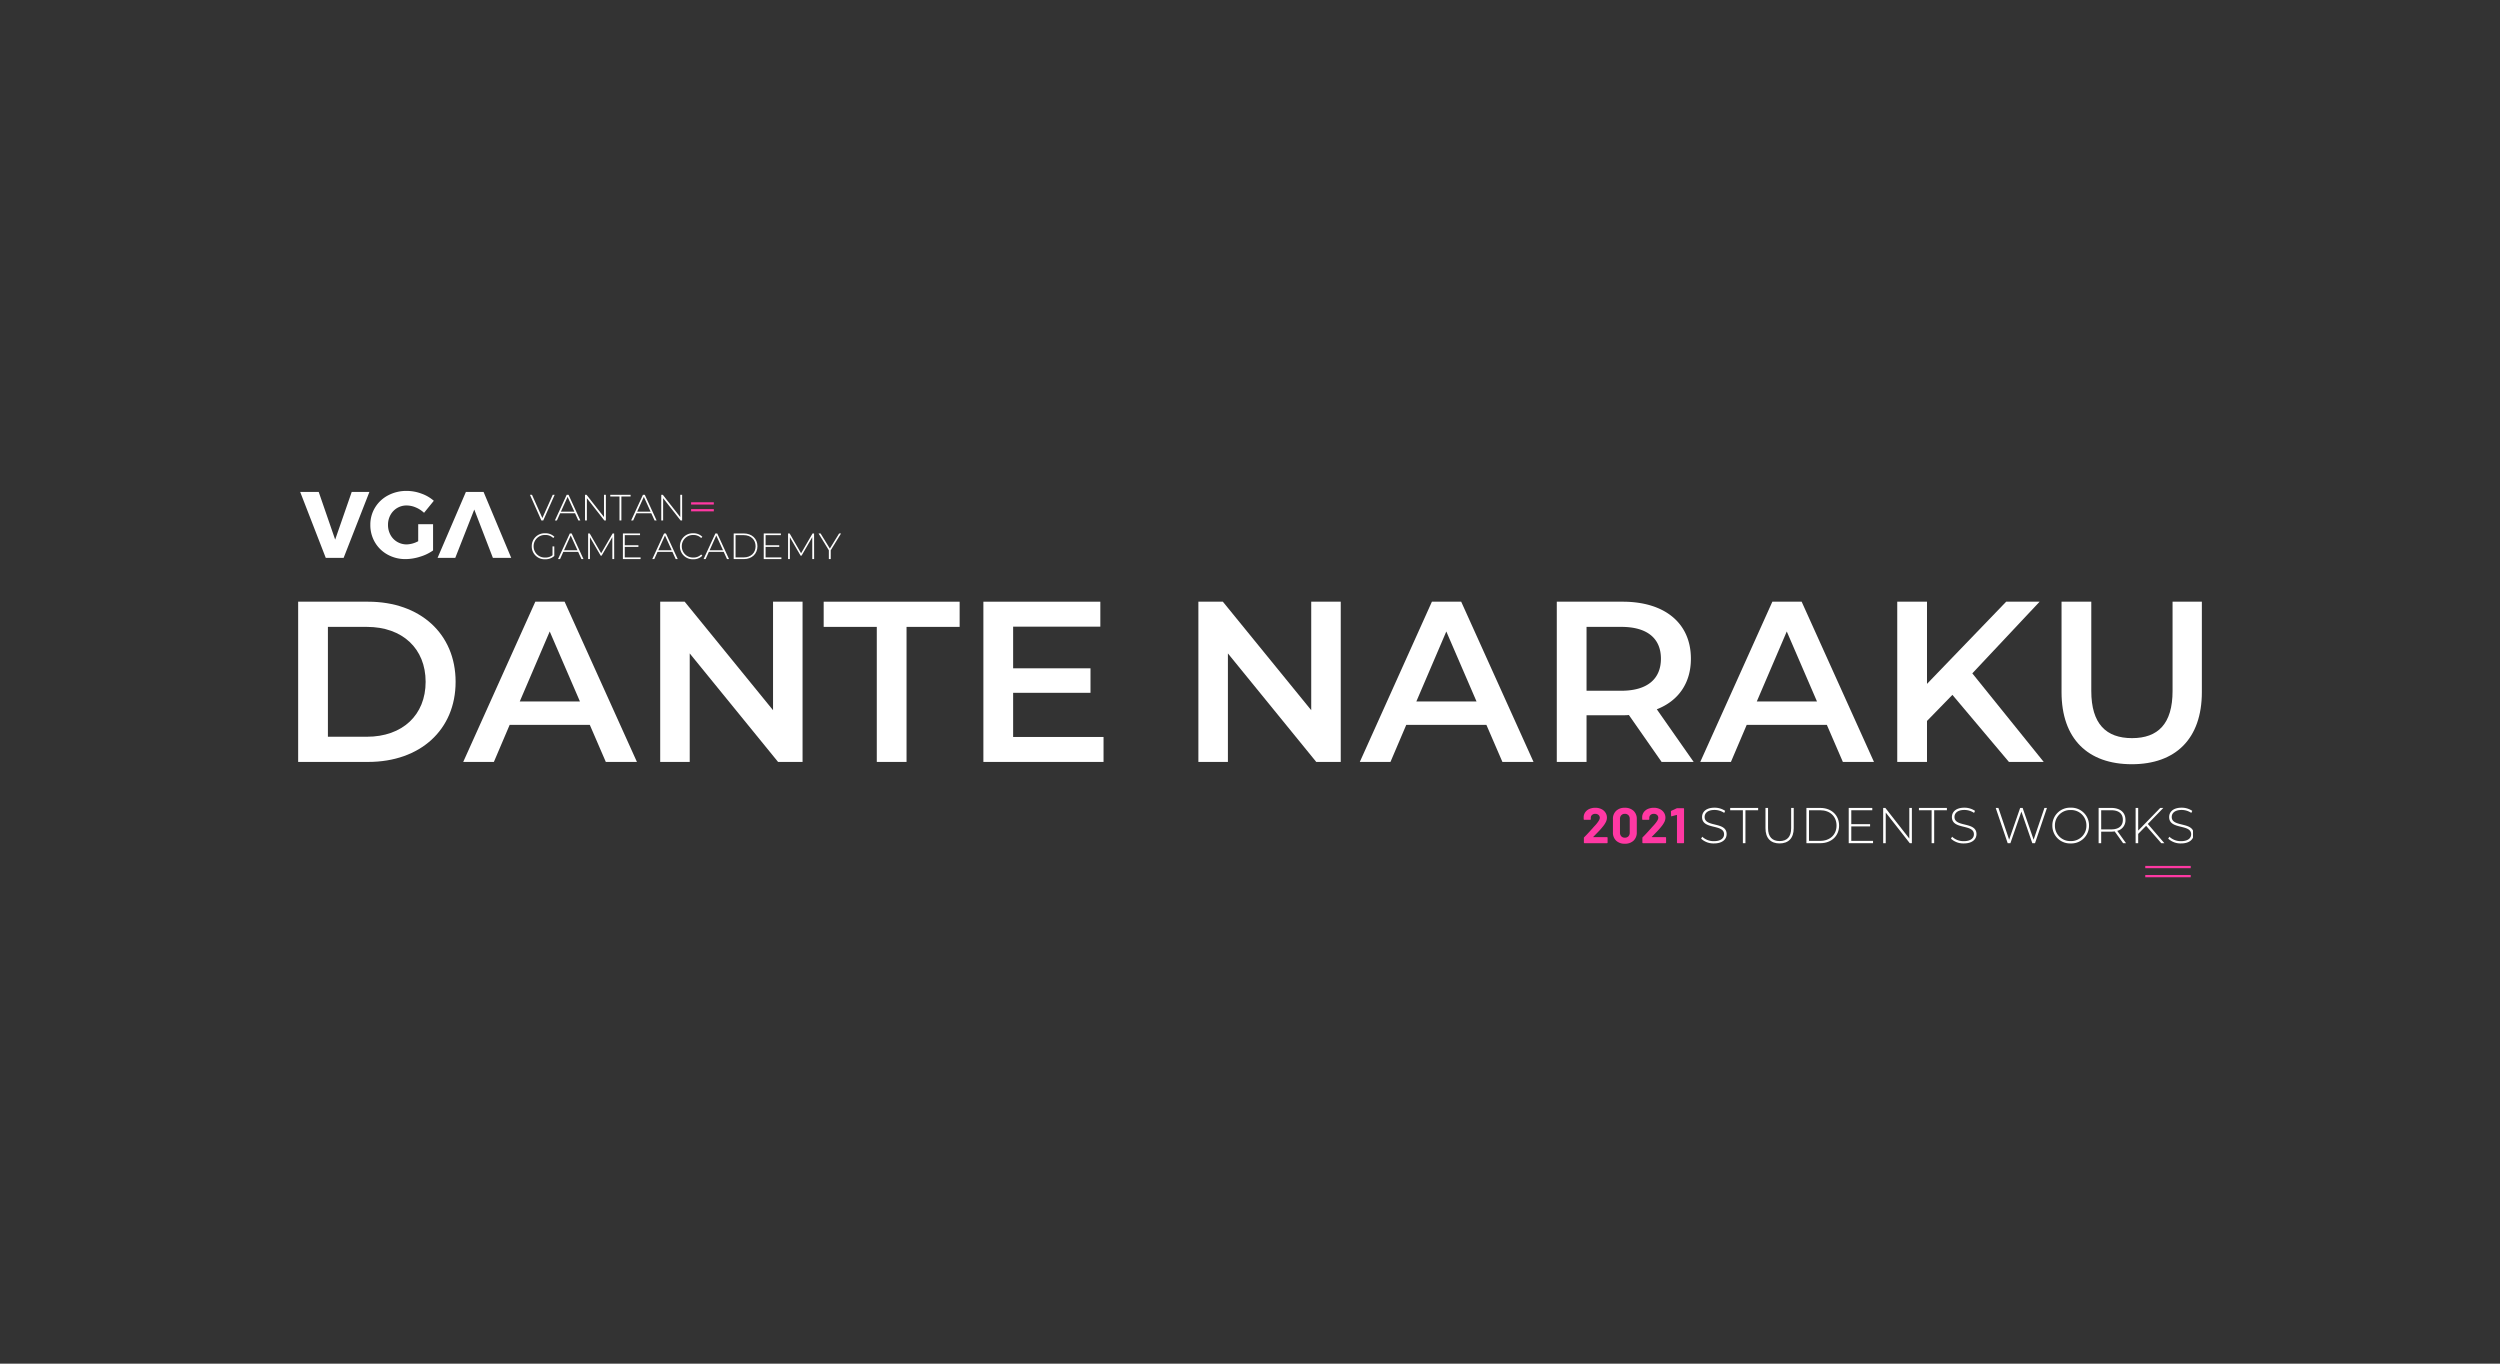 <svg xmlns="http://www.w3.org/2000/svg" xmlns:xlink="http://www.w3.org/1999/xlink" width="1100" height="600" viewBox="0 0 1100 600"><rect x="0" y="0" width="1100" height="600" fill="#333333" stroke="none"/><defs><clipPath id="a"><rect width="1100" height="600"/></clipPath><clipPath id="b"><path d="M0,0H269V37H0Z"/></clipPath><clipPath id="c"><path d="M0,0H238V35H0Z"/></clipPath></defs><g clip-path="url(#a)"><path d="M9.47,0H40.28C63.14,0,78.75-14.1,78.75-35.25S63.14-70.5,40.28-70.5H9.47ZM22.56-11.08V-59.42H39.68c15.71,0,25.88,9.57,25.88,24.17S55.39-11.08,39.68-11.08Z" transform="translate(121.718 335.248)" fill="#fff"/><path d="M62.24,0H75.93L44.11-70.5H31.22L-.5,0H12.99l6.95-16.32H55.19ZM24.37-26.59,37.56-57.4l13.3,30.81Z" transform="translate(204.318 335.248)" fill="#fff"/><path d="M59.12-70.5v47.74L20.24-70.5H9.47V0H22.46V-47.74L61.33,0H72.11V-70.5Z" transform="translate(281.018 335.248)" fill="#fff"/><path d="M23.77,0H36.86V-59.42H60.22V-70.5H.4v11.08H23.77Z" transform="translate(362.018 335.248)" fill="#fff"/><path d="M22.56-10.98V-30.41H56.6V-41.19H22.56V-59.52H60.93V-70.5H9.47V0H62.34V-10.98Z" transform="translate(423.218 335.248)" fill="#fff"/><path transform="translate(490.218 335.248)" fill="#fff"/><path d="M59.12-70.5v47.74L20.24-70.5H9.47V0H22.46V-47.74L61.33,0H72.11V-70.5Z" transform="translate(517.818 335.248)" fill="#fff"/><path d="M62.24,0H75.93L44.11-70.5H31.22L-.5,0H12.99l6.95-16.32H55.19ZM24.37-26.59,37.56-57.4l13.3,30.81Z" transform="translate(598.818 335.248)" fill="#fff"/><path d="M69.69,0,53.48-23.16c9.56-3.73,15-11.58,15-22.26C68.48-61.03,57-70.5,38.47-70.5h-29V0H22.56V-20.54H38.47a24.73,24.73,0,0,0,2.72-.1L55.59,0ZM55.29-45.42c0,8.86-5.94,14.1-17.42,14.1H22.56v-28.1H37.87C49.35-59.42,55.29-54.28,55.29-45.42Z" transform="translate(675.518 335.248)" fill="#fff"/><path d="M62.24,0H75.93L44.11-70.5H31.22L-.5,0H12.99l6.95-16.32H55.19ZM24.37-26.59,37.56-57.4l13.3,30.81Z" transform="translate(748.618 335.248)" fill="#fff"/><path d="M58.61,0H73.92L42.5-38.97,72.11-70.5H57.4L22.56-34.34V-70.5H9.47V0H22.56V-18.03L33.74-29.51Z" transform="translate(825.318 335.248)" fill="#fff"/><path d="M39.78,1.01c19.24,0,30.82-11.18,30.82-31.73V-70.5H57.71v39.28c0,14.5-6.45,20.75-17.83,20.75S21.95-16.72,21.95-31.22V-70.5H8.86v39.78C8.86-10.17,20.44,1.01,39.78,1.01Z" transform="translate(898.218 335.248)" fill="#fff"/><g transform="translate(695.919 349)" opacity="0.998" clip-path="url(#b)"><g transform="translate(0 22)"><path d="M5.13-2.79l.33-.33C6.5-4.18,7.28-4.99,7.81-5.54s1.02-1.13,1.47-1.7a10.336,10.336,0,0,0,1.39-2.09,4.3,4.3,0,0,0,.46-1.89,4.005,4.005,0,0,0-.63-2.2,4.341,4.341,0,0,0-1.78-1.57,5.916,5.916,0,0,0-2.71-.59,6.513,6.513,0,0,0-2.55.49,4.3,4.3,0,0,0-1.81,1.4,3.815,3.815,0,0,0-.75,2.1v1.03a.273.273,0,0,0,.08.19.249.249,0,0,0,.19.07H3.76a.249.249,0,0,0,.19-.07.273.273,0,0,0,.08-.19v-.55a1.671,1.671,0,0,1,.55-1.31,2.036,2.036,0,0,1,1.43-.49,2.07,2.07,0,0,1,1.43.49,1.649,1.649,0,0,1,.55,1.27q0,1.065-2.01,3.3c-.42.44-.84.9-1.25,1.38-.19.21-.66.72-1.41,1.55s-1.48,1.6-2.2,2.3a.445.445,0,0,0-.13.33V-.26a.25.25,0,0,0,.08.18A.25.25,0,0,0,1.25,0h9.9a.256.256,0,0,0,.19-.08.25.25,0,0,0,.08-.18V-2.4a.25.25,0,0,0-.08-.18.224.224,0,0,0-.19-.08H5.19a.105.105,0,0,1-.09-.05C5.09-2.74,5.1-2.76,5.13-2.79Z" fill="#ff38a3"/><path d="M6.25.24a5.354,5.354,0,0,0,3.84-1.35A4.873,4.873,0,0,0,11.51-4.8v-5.8a4.766,4.766,0,0,0-1.42-3.63,5.354,5.354,0,0,0-3.84-1.35,5.3,5.3,0,0,0-3.83,1.35A4.76,4.76,0,0,0,1.01-10.6v5.8A4.867,4.867,0,0,0,2.42-1.11,5.3,5.3,0,0,0,6.25.24Zm0-2.66a2.056,2.056,0,0,1-1.55-.6,2.256,2.256,0,0,1-.59-1.62v-6.05a2.224,2.224,0,0,1,.59-1.62,2.056,2.056,0,0,1,1.55-.6,2.087,2.087,0,0,1,1.57.6,2.218,2.218,0,0,1,.58,1.62v6.05a2.25,2.25,0,0,1-.58,1.62A2.087,2.087,0,0,1,6.25-2.42Z" transform="translate(12.76)" fill="#ff38a3"/><path d="M5.13-2.79l.33-.33C6.5-4.18,7.28-4.99,7.81-5.54s1.02-1.13,1.47-1.7a10.336,10.336,0,0,0,1.39-2.09,4.3,4.3,0,0,0,.46-1.89,4.005,4.005,0,0,0-.63-2.2,4.341,4.341,0,0,0-1.78-1.57,5.916,5.916,0,0,0-2.71-.59,6.513,6.513,0,0,0-2.55.49,4.3,4.3,0,0,0-1.81,1.4,3.815,3.815,0,0,0-.75,2.1v1.03a.273.273,0,0,0,.08.19.249.249,0,0,0,.19.07H3.76a.249.249,0,0,0,.19-.07.273.273,0,0,0,.08-.19v-.55a1.671,1.671,0,0,1,.55-1.31,2.036,2.036,0,0,1,1.43-.49,2.07,2.07,0,0,1,1.43.49,1.649,1.649,0,0,1,.55,1.27q0,1.065-2.01,3.3c-.42.44-.84.9-1.25,1.38-.19.21-.66.72-1.41,1.55s-1.48,1.6-2.2,2.3a.445.445,0,0,0-.13.33V-.26a.25.25,0,0,0,.08.18A.25.25,0,0,0,1.25,0h9.9a.256.256,0,0,0,.19-.08.25.25,0,0,0,.08-.18V-2.4a.25.25,0,0,0-.08-.18.224.224,0,0,0-.19-.08H5.19a.105.105,0,0,1-.09-.05C5.09-2.74,5.1-2.76,5.13-2.79Z" transform="translate(25.74)" fill="#ff38a3"/><path d="M3.3-15.33.99-14.26a.326.326,0,0,0-.2.31l.07,1.89c0,.17.06.25.2.25l.08-.03,2.18-.59a.08.08,0,0,1,.09.02.122.122,0,0,1,.04.09V-.26a.25.25,0,0,0,.08.18A.256.256,0,0,0,3.72,0H6.29a.256.256,0,0,0,.19-.08.25.25,0,0,0,.08-.18V-15.14a.25.25,0,0,0-.08-.18.256.256,0,0,0-.19-.08H3.63A.579.579,0,0,0,3.3-15.33Z" transform="translate(38.5)" fill="#ff38a3"/></g><g transform="translate(46.596 22)"><path fill="#fff"/></g><g transform="translate(51.436 22)"><path d="M6.78.11c3.83,0,5.58-1.9,5.58-4.1,0-5.63-9.68-2.88-9.68-7.53,0-1.71,1.35-3.1,4.37-3.1a7.719,7.719,0,0,1,4.25,1.3l.42-.9a8.284,8.284,0,0,0-4.67-1.4c-3.82,0-5.5,1.93-5.5,4.12,0,5.72,9.68,2.93,9.68,7.58,0,1.68-1.37,3.03-4.47,3.03A7.35,7.35,0,0,1,1.64-2.84l-.51.85A7.96,7.96,0,0,0,6.78.11Z" fill="#fff"/><path d="M5.67,0H6.8V-14.49h5.59v-1.02H.09v1.02H5.67Z" transform="translate(13.838)" fill="#fff"/><path d="M8.77.11C12.63.11,15-2.15,15-6.58v-8.93H13.87v8.89c0,3.87-1.84,5.69-5.07,5.69S3.7-2.75,3.7-6.62v-8.89H2.57v8.93C2.57-2.15,4.92.11,8.77.11Z" transform="translate(26.884)" fill="#fff"/><path d="M2.7,0H8.84c4.92,0,8.24-3.23,8.24-7.75s-3.32-7.76-8.24-7.76H2.7ZM3.83-1.02V-14.49H8.75c4.39,0,7.2,2.79,7.2,6.74s-2.81,6.73-7.2,6.73Z" transform="translate(44.77)" fill="#fff"/><path d="M3.83-1.02V-7.38H12.1v-.99H3.83v-6.12h9.24v-1.02H2.7V0H13.4V-1.02Z" transform="translate(63.382)" fill="#fff"/><path d="M14.2-15.51V-2.04L3.66-15.51H2.7V0H3.83V-13.47L14.4,0h.93V-15.51Z" transform="translate(78.54)" fill="#fff"/><path d="M5.67,0H6.8V-14.49h5.59v-1.02H.09v1.02H5.67Z" transform="translate(96.888)" fill="#fff"/><path d="M6.78.11c3.83,0,5.58-1.9,5.58-4.1,0-5.63-9.68-2.88-9.68-7.53,0-1.71,1.35-3.1,4.37-3.1a7.719,7.719,0,0,1,4.25,1.3l.42-.9a8.284,8.284,0,0,0-4.67-1.4c-3.82,0-5.5,1.93-5.5,4.12,0,5.72,9.68,2.93,9.68,7.58,0,1.68-1.37,3.03-4.47,3.03A7.35,7.35,0,0,1,1.64-2.84l-.51.85A7.96,7.96,0,0,0,6.78.11Z" transform="translate(109.934)" fill="#fff"/><path transform="translate(123.772)" fill="#fff"/><path d="M22.33-15.51,17.57-1.53,12.74-15.51H11.65L6.8-1.55,2.08-15.51H.89L6.16,0h1.2l4.83-13.91L16.99,0h1.2l5.25-15.51Z" transform="translate(129.866)" fill="#fff"/><path d="M9.28.11a7.764,7.764,0,0,0,8.07-7.86,7.772,7.772,0,0,0-8.07-7.87A7.763,7.763,0,0,0,1.22-7.75,7.761,7.761,0,0,0,9.28.11Zm0-1.04A6.7,6.7,0,0,1,2.35-7.75a6.7,6.7,0,0,1,6.93-6.83A6.7,6.7,0,0,1,16.2-7.75,6.7,6.7,0,0,1,9.28-.93Z" transform="translate(154.462)" fill="#fff"/><path d="M14.76,0,10.88-5.43a4.752,4.752,0,0,0,3.63-4.85c0-3.28-2.35-5.23-6.25-5.23H2.7V0H3.83V-5.07H8.26a12.043,12.043,0,0,0,1.51-.11L13.47,0ZM3.83-6.07v-8.42H8.26c3.33,0,5.1,1.53,5.1,4.21,0,2.66-1.77,4.21-5.1,4.21Z" transform="translate(173.338)" fill="#fff"/><path d="M13.98,0h1.37L8.06-8.46l6.83-7.05H13.52L3.83-5.54v-9.97H2.7V0H3.83V-4.08L7.31-7.64Z" transform="translate(189.618)" fill="#fff"/><path d="M6.78.11c3.83,0,5.58-1.9,5.58-4.1,0-5.63-9.68-2.88-9.68-7.53,0-1.71,1.35-3.1,4.37-3.1a7.719,7.719,0,0,1,4.25,1.3l.42-.9a8.284,8.284,0,0,0-4.67-1.4c-3.82,0-5.5,1.93-5.5,4.12,0,5.72,9.68,2.93,9.68,7.58,0,1.68-1.37,3.03-4.47,3.03A7.35,7.35,0,0,1,1.64-2.84l-.51.85A7.96,7.96,0,0,0,6.78.11Z" transform="translate(205.524)" fill="#fff"/></g><g transform="translate(258 32.5)"><path d="M10-.5v1H-10v-1Z" fill="#ff38a3"/></g><g transform="translate(258 36.5)"><path d="M10-.5v1H-10v-1Z" fill="#ff38a3"/></g></g><g transform="translate(132.081 214)" opacity="0.998" clip-path="url(#c)"><g transform="translate(101 15)"><path d="M10.12-11.28,5.56-1.06,1-11.28H.1L5.12,0h.83l5.02-11.28Z" fill="#fff"/><path d="M10.39,0h.89L6.09-11.28H5.27L.08,0H.97L2.4-3.17H8.94ZM2.72-3.87l2.95-6.51L8.64-3.87Z" transform="translate(10.992)" fill="#fff"/><path d="M10.33-11.28v9.8l-7.67-9.8H1.97V0h.82V-9.8L10.47,0h.68V-11.28Z" transform="translate(22.352)" fill="#fff"/><path d="M4.12,0h.83V-10.54H9.01v-.74H.06v.74H4.12Z" transform="translate(35.376)" fill="#fff"/><path d="M10.39,0h.89L6.09-11.28H5.27L.08,0H.97L2.4-3.17H8.94ZM2.72-3.87l2.95-6.51L8.64-3.87Z" transform="translate(44.544)" fill="#fff"/><path d="M10.33-11.28v9.8l-7.67-9.8H1.97V0h.82V-9.8L10.47,0h.68V-11.28Z" transform="translate(55.904)" fill="#fff"/><path fill="#fff"/><path d="M10.02-1.71A4.933,4.933,0,0,1,6.82-.68,4.915,4.915,0,0,1,1.71-5.64,4.9,4.9,0,0,1,6.82-10.6a4.75,4.75,0,0,1,3.52,1.33l.52-.54A5.519,5.519,0,0,0,6.8-11.36,5.643,5.643,0,0,0,.89-5.64,5.638,5.638,0,0,0,6.78.08a5.782,5.782,0,0,0,4.03-1.45V-5.59h-.79Z" transform="translate(0 17)" fill="#fff"/><path d="M10.39,0h.89L6.09-11.28H5.27L.08,0H.97L2.4-3.17H8.94ZM2.72-3.87l2.95-6.51L8.64-3.87Z" transform="translate(12.368 17)" fill="#fff"/><path d="M13.44,0l-.02-11.28h-.67L7.7-2.56,2.66-11.28H1.97V0h.8V-9.62L7.49-1.5H7.9l4.72-8.15L12.63,0Z" transform="translate(23.728 17)" fill="#fff"/><path d="M2.79-.74V-5.37H8.8v-.72H2.79v-4.45H9.51v-.74H1.97V0H9.75V-.74Z" transform="translate(39.024 17)" fill="#fff"/><path transform="translate(49.728 17)" fill="#fff"/><path d="M10.39,0h.89L6.09-11.28H5.27L.08,0H.97L2.4-3.17H8.94ZM2.72-3.87l2.95-6.51L8.64-3.87Z" transform="translate(53.84 17)" fill="#fff"/><path d="M6.74.08A5.394,5.394,0,0,0,10.75-1.5l-.52-.53A4.717,4.717,0,0,1,6.77-.68,4.89,4.89,0,0,1,1.71-5.64,4.89,4.89,0,0,1,6.77-10.6a4.7,4.7,0,0,1,3.46,1.33l.52-.53a5.418,5.418,0,0,0-4.01-1.56A5.627,5.627,0,0,0,.89-5.64,5.627,5.627,0,0,0,6.74.08Z" transform="translate(65.2 17)" fill="#fff"/><path d="M10.39,0h.89L6.09-11.28H5.27L.08,0H.97L2.4-3.17H8.94ZM2.72-3.87l2.95-6.51L8.64-3.87Z" transform="translate(76.416 17)" fill="#fff"/><path d="M1.97,0H6.43c3.58,0,5.99-2.35,5.99-5.64s-2.41-5.64-5.99-5.64H1.97Zm.82-.74v-9.8H6.36c3.2,0,5.24,2.03,5.24,4.9S9.56-.74,6.36-.74Z" transform="translate(87.776 17)" fill="#fff"/><path d="M2.79-.74V-5.37H8.8v-.72H2.79v-4.45H9.51v-.74H1.97V0H9.75V-.74Z" transform="translate(100.992 17)" fill="#fff"/><path d="M13.44,0l-.02-11.28h-.67L7.7-2.56,2.66-11.28H1.97V0h.8V-9.62L7.49-1.5H7.9l4.72-8.15L12.63,0Z" transform="translate(111.696 17)" fill="#fff"/><path d="M9.99-11.28H9.14L5.06-4.64.98-11.28H.08l4.54,7.4V0h.83V-3.88Z" transform="translate(126.992 17)" fill="#fff"/></g><g transform="translate(-0.001 2)"><path d="M76.6,8.191l-8.359,21.27H60.453L72.912.453h7.783L92.857,29.461H84.788ZM51.932,14.646H58.47V26.191a19.326,19.326,0,0,1-5.69,2.752A21.418,21.418,0,0,1,46.389,30a16.03,16.03,0,0,1-7.924-1.97,14.536,14.536,0,0,1-5.568-5.4,14.855,14.855,0,0,1-2.027-7.7A14.337,14.337,0,0,1,32.959,7.3a14.666,14.666,0,0,1,5.752-5.358A17.154,17.154,0,0,1,46.882,0a18.72,18.72,0,0,1,6.455,1.182A16.8,16.8,0,0,1,58.8,4.343L54.5,9.639a12.1,12.1,0,0,0-3.621-2.358,10.3,10.3,0,0,0-4.04-.869,7.963,7.963,0,0,0-4.179,1.117,8.052,8.052,0,0,0-2.938,3.062,8.826,8.826,0,0,0-1.076,4.345,9.019,9.019,0,0,0,1.076,4.407A7.909,7.909,0,0,0,42.7,22.426a8.18,8.18,0,0,0,4.221,1.117,11.451,11.451,0,0,0,5.007-1.407ZM0,.453H8.152l7.241,20.98L22.676.453H30.46L19.118,29.461H11.255Z" fill="#fff"/></g><g transform="translate(177 10.5)"><path d="M5-.5v1H-5v-1Z" fill="#ff38a3"/></g><g transform="translate(177 7.5)"><path d="M5-.5v1H-5v-1Z" fill="#ff38a3"/></g></g></g></svg>